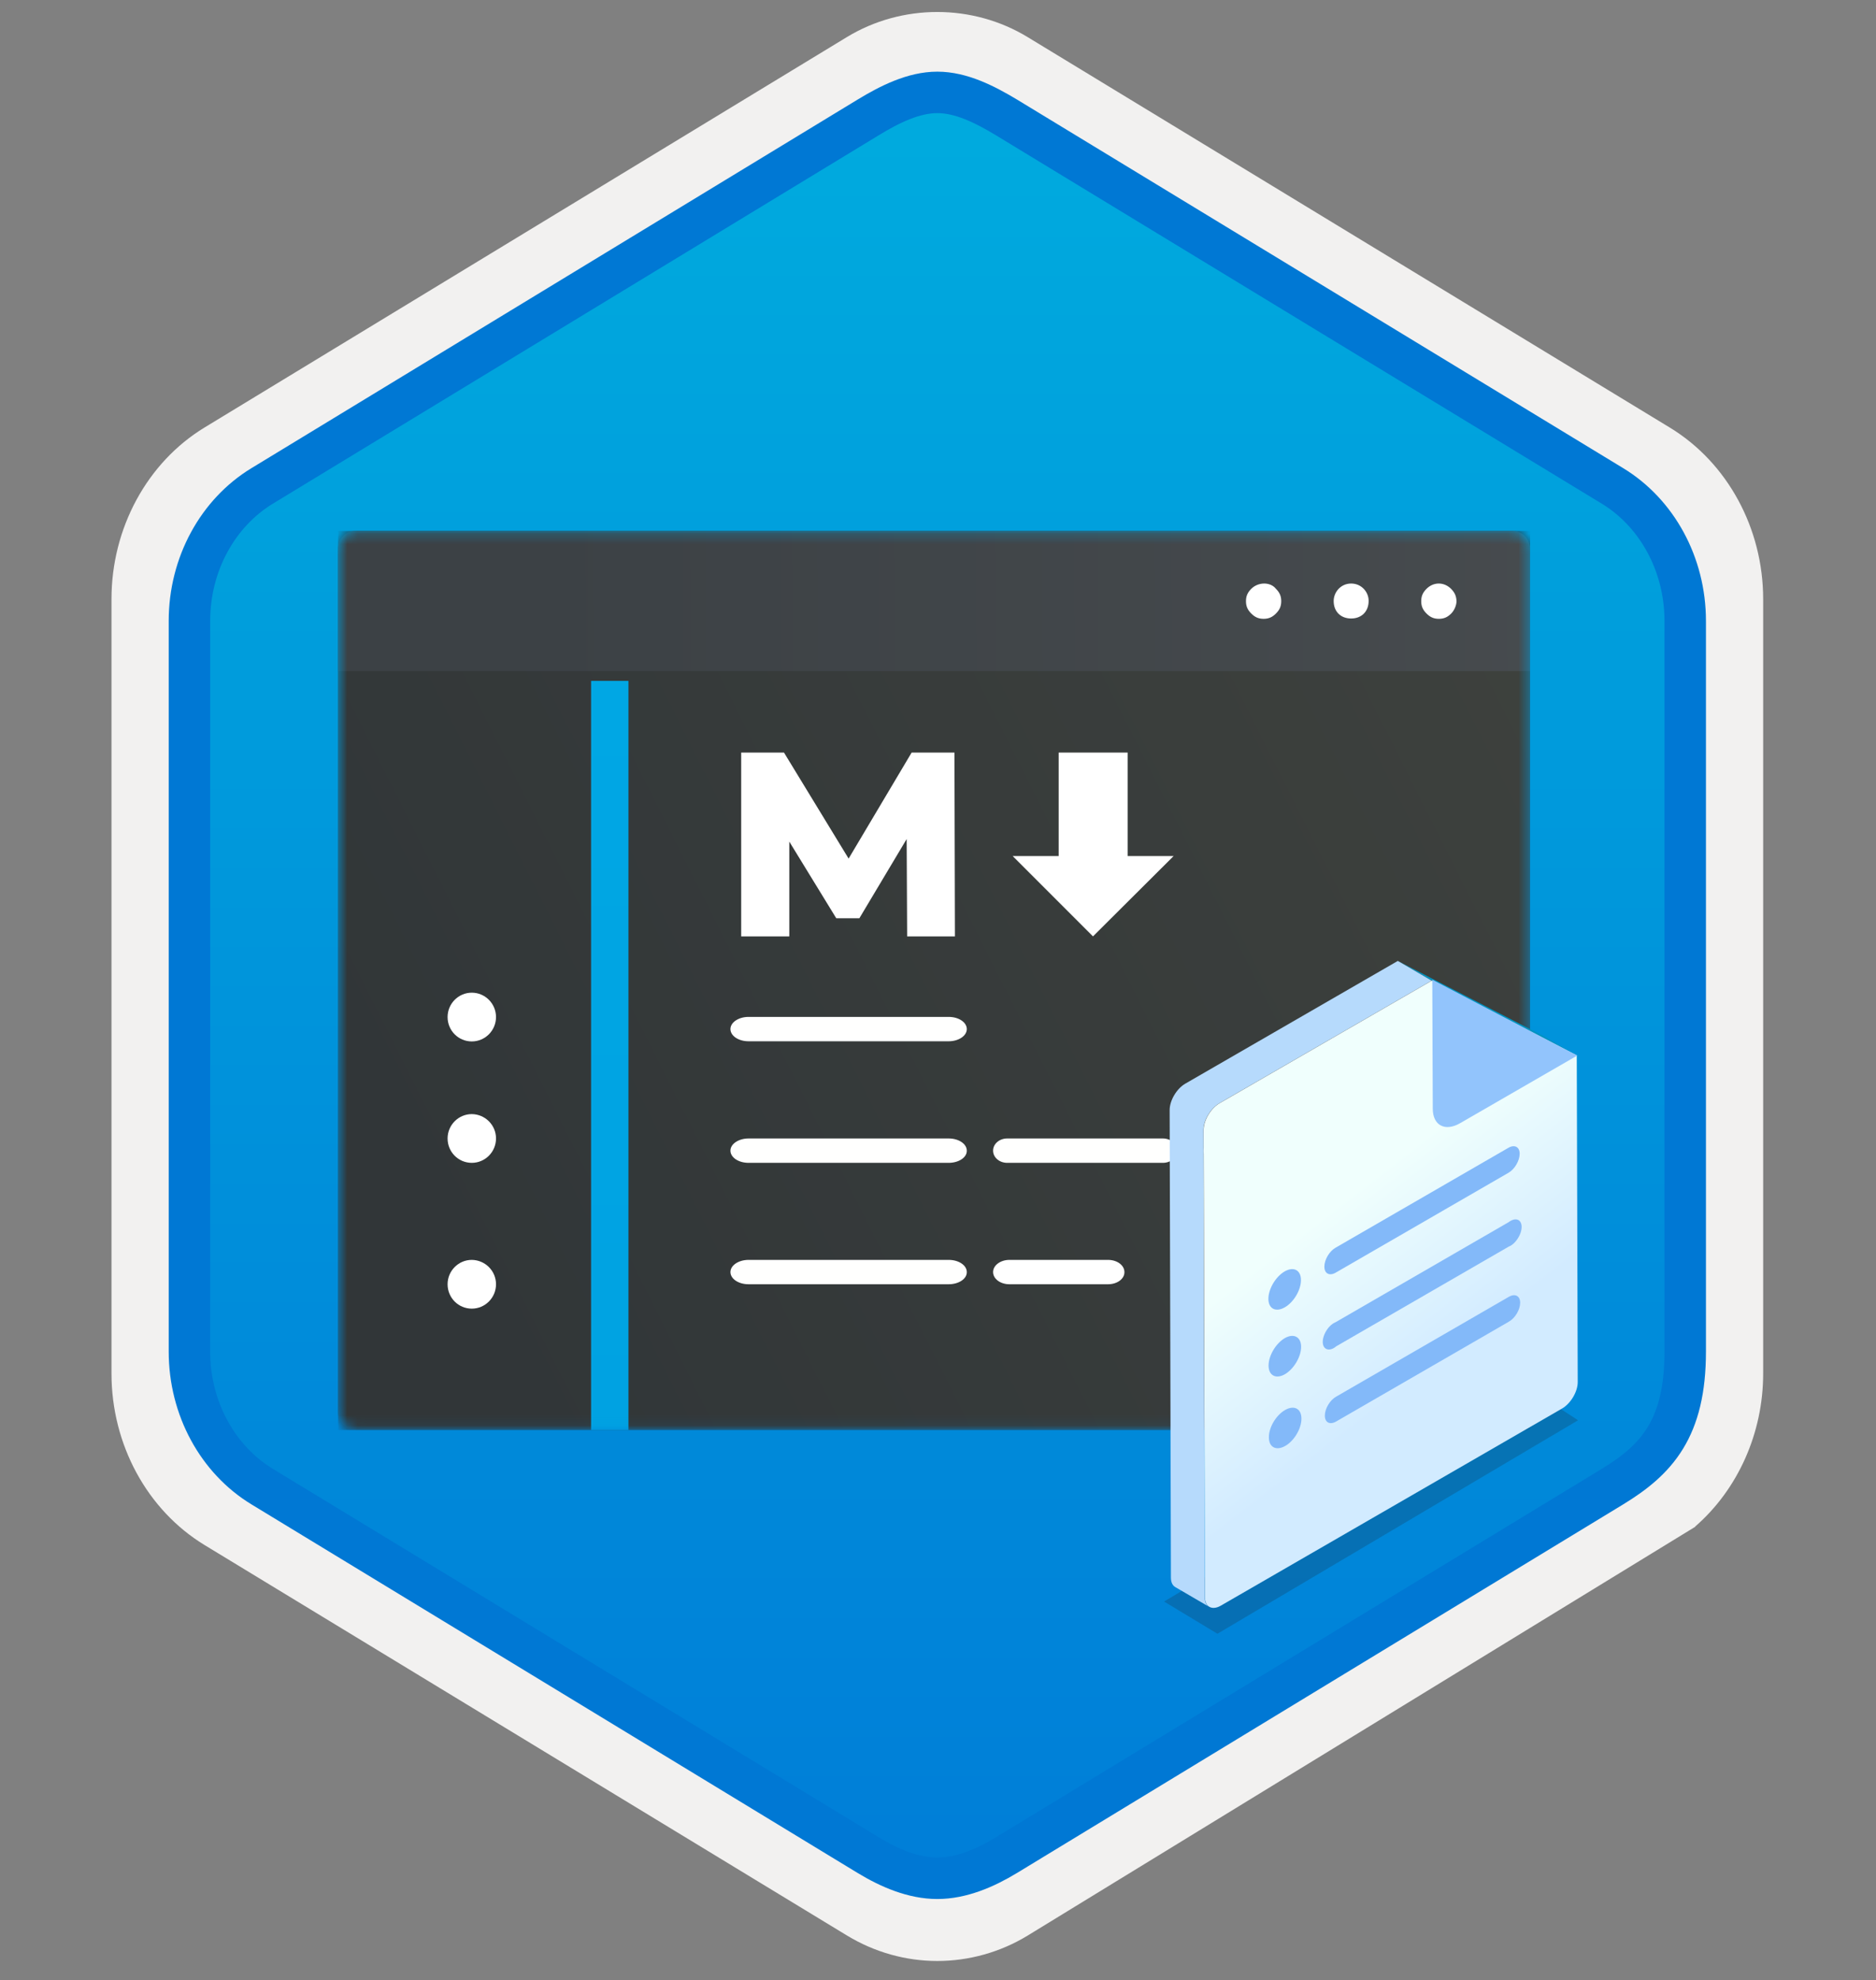 <svg width="181" height="191" viewBox="0 0 181 191" fill="none" xmlns="http://www.w3.org/2000/svg">
<rect x="0" y="0" width="181" height="191" fill="#808080" stroke="none"/>
<path d="M90.435 189.157C87.378 189.157 84.367 188.31 81.704 186.691L19.729 149.031C14.191 145.657 10.757 139.332 10.757 132.493V57.778C10.757 50.954 14.191 44.614 19.729 41.24L81.704 3.58C87.03 0.342 93.854 0.357 99.15 3.58L161.125 41.255C166.663 44.63 170.113 50.954 170.113 57.793V132.493C170.113 138.258 167.661 143.675 163.561 147.245V147.272L99.15 186.706C96.517 188.31 93.491 189.157 90.435 189.157ZM89.787 8.109C87.835 8.109 85.358 9.322 83.648 10.366L22.891 47.561C19.139 49.845 17.023 56.441 17.023 61.193L17.655 132.493C17.655 137.244 20.854 141.512 24.607 143.796L85.002 180.178C88.437 182.266 91.227 182.266 94.662 180.178L155.87 143.706C159.622 141.421 162.641 137.229 162.641 132.493V58.845C162.641 54.109 159.908 49.214 156.141 46.929L95.565 10.366C93.855 9.322 91.739 8.109 89.787 8.109Z" fill="#F2F1F0"/>
<path fill-rule="evenodd" clip-rule="evenodd" d="M82.537 11.69C84.988 10.192 87.711 9.436 90.435 9.436C93.158 9.436 95.882 10.192 98.333 11.69L154.468 46.022C159.491 49.093 162.593 54.843 162.593 61.092V129.195C162.593 135.428 159.491 141.193 154.468 144.265L98.333 178.596C95.882 180.094 93.158 180.851 90.435 180.851C87.711 180.851 84.988 180.109 82.537 178.596L26.402 144.265C21.379 141.193 18.277 135.428 18.277 129.195V61.092C18.277 54.858 21.379 49.108 26.402 46.022L82.537 11.69Z" fill="url(#paint0_linear)"/>
<path d="M97.108 11.327L155.572 46.869C159.854 49.471 162.593 54.419 162.593 59.896V130.375C162.593 137.793 159.839 140.8 155.572 143.402L97.108 178.944C95.019 180.215 92.72 181.179 90.435 181.179C88.15 181.179 85.85 180.215 83.762 178.944L25.297 143.402C21.015 140.8 18.277 135.852 18.277 130.375V59.896C18.277 54.419 21.015 49.471 25.297 46.869L83.762 11.327C85.85 10.056 88.15 8.912 90.435 8.912C92.735 8.912 95.019 10.071 97.108 11.327Z" stroke="#0078D4" stroke-width="4"/>
<mask id="mask0" mask-type="alpha" maskUnits="userSpaceOnUse" x="32" y="51" width="116" height="87">
<path d="M145.925 51.214H34.303C33.375 51.214 32.617 51.972 32.617 52.9V136.241C32.617 137.17 33.375 137.928 34.303 137.928H145.925C146.854 137.928 147.612 137.17 147.612 136.241V52.915C147.612 51.972 146.854 51.214 145.925 51.214Z" fill="white"/>
</mask>
<g mask="url(#mask0)">
<path d="M147.612 51.214H32.617V137.943H147.627V51.214H147.612Z" fill="#2B3136"/>
<path d="M145.925 51.214H34.303C33.375 51.214 32.617 51.972 32.617 52.9V136.241C32.617 137.17 33.375 137.928 34.303 137.928H145.925C146.854 137.928 147.612 137.17 147.612 136.241V52.915C147.612 51.972 146.854 51.214 145.925 51.214Z" fill="url(#paint1_linear)"/>
<path d="M34.303 51.214H145.925C146.854 51.214 147.612 51.972 147.612 52.9V64.735H32.617V52.9C32.617 51.972 33.375 51.214 34.303 51.214Z" fill="url(#paint2_linear)"/>
<path d="M140 56.798C139.319 56.118 138.313 56.118 137.633 56.798C137.292 57.139 137.122 57.479 137.122 57.99C137.122 58.5 137.292 58.841 137.633 59.181C137.973 59.521 138.313 59.692 138.824 59.692C139.334 59.692 139.675 59.521 140.015 59.181C140.355 58.841 140.526 58.33 140.526 57.99C140.51 57.479 140.34 57.139 140 56.798Z" fill="white"/>
<path d="M130.362 56.288C129.341 56.288 128.675 57.139 128.675 57.974C128.675 58.995 129.356 59.661 130.362 59.661C131.367 59.661 132.048 58.98 132.048 57.974C132.063 57.139 131.383 56.288 130.362 56.288Z" fill="white"/>
<path d="M120.723 56.798C120.383 57.139 120.213 57.479 120.213 57.99C120.213 58.5 120.383 58.841 120.723 59.181C121.064 59.521 121.404 59.692 121.915 59.692C122.425 59.692 122.766 59.521 123.106 59.181C123.446 58.841 123.616 58.5 123.616 57.99C123.616 57.479 123.446 57.139 123.106 56.798C122.58 56.118 121.404 56.118 120.723 56.798Z" fill="white"/>
<path fill-rule="evenodd" clip-rule="evenodd" d="M57.029 137.943H60.634V65.679H57.029V137.943Z" fill="url(#paint3_linear)"/>
<path fill-rule="evenodd" clip-rule="evenodd" d="M47.856 98.106C47.856 99.405 46.804 100.457 45.52 100.457C44.22 100.457 43.184 99.405 43.184 98.106C43.184 96.806 44.236 95.754 45.52 95.754C46.804 95.754 47.856 96.806 47.856 98.106Z" fill="white"/>
<path fill-rule="evenodd" clip-rule="evenodd" d="M47.856 109.817C47.856 111.117 46.804 112.169 45.52 112.169C44.22 112.169 43.184 111.117 43.184 109.817C43.184 108.518 44.236 107.466 45.52 107.466C46.804 107.481 47.856 108.518 47.856 109.817Z" fill="white"/>
<path fill-rule="evenodd" clip-rule="evenodd" d="M47.856 123.88C47.856 125.18 46.804 126.232 45.52 126.232C44.22 126.232 43.184 125.18 43.184 123.88C43.184 122.581 44.236 121.529 45.52 121.529C46.804 121.544 47.856 122.581 47.856 123.88Z" fill="white"/>
<path fill-rule="evenodd" clip-rule="evenodd" d="M91.53 123.88H72.222C71.248 123.88 70.474 123.354 70.474 122.704C70.474 122.055 71.263 121.529 72.222 121.529H91.53C92.505 121.529 93.278 122.055 93.278 122.704C93.294 123.354 92.505 123.88 91.53 123.88Z" fill="#FFFFFE"/>
<path fill-rule="evenodd" clip-rule="evenodd" d="M106.908 123.88H97.394C96.512 123.88 95.815 123.354 95.815 122.704C95.815 122.055 96.527 121.529 97.394 121.529H106.908C107.79 121.529 108.486 122.055 108.486 122.704C108.502 123.354 107.79 123.88 106.908 123.88Z" fill="white"/>
<path fill-rule="evenodd" clip-rule="evenodd" d="M91.53 112.169H72.222C71.248 112.169 70.474 111.643 70.474 110.993C70.474 110.343 71.263 109.817 72.222 109.817H91.53C92.505 109.817 93.278 110.343 93.278 110.993C93.294 111.643 92.505 112.169 91.53 112.169Z" fill="#FFFFFE"/>
<path fill-rule="evenodd" clip-rule="evenodd" d="M112.199 112.169H97.177C96.419 112.169 95.815 111.643 95.815 110.993C95.815 110.343 96.419 109.817 97.177 109.817H112.199C112.957 109.817 113.561 110.343 113.561 110.993C113.576 111.643 112.957 112.169 112.199 112.169Z" fill="#FFFFFE"/>
<path fill-rule="evenodd" clip-rule="evenodd" d="M124.22 112.169H118.14C117.026 112.169 116.113 111.643 116.113 110.993C116.113 110.343 117.026 109.817 118.14 109.817H124.22C125.349 109.817 126.247 110.343 126.247 110.993C126.247 111.643 125.334 112.169 124.22 112.169Z" fill="white"/>
<path fill-rule="evenodd" clip-rule="evenodd" d="M72.222 100.442C71.248 100.442 70.474 99.916 70.474 99.266C70.474 98.616 71.263 98.09 72.222 98.09H91.53C92.505 98.09 93.278 98.616 93.278 99.266C93.278 99.916 92.489 100.442 91.53 100.442H72.222Z" fill="#FFFFFE"/>
</g>
<path d="M76.152 90.324V81.181L80.685 88.576H82.913L87.477 80.933L87.523 90.324H92.133L92.087 72.594H87.956L81.876 82.82L75.641 72.594H71.511V90.324H76.152Z" fill="white"/>
<path fill-rule="evenodd" clip-rule="evenodd" d="M105.453 90.324L97.702 82.573H102.142V72.594H108.795V82.573H113.235L105.453 90.324Z" fill="white"/>
<path opacity="0.2" d="M112.307 154.482L117.459 157.591L152.253 137L147.271 133.751L112.307 154.482Z" fill="#1F1D21"/>
<path d="M138.143 94.594L134.863 92.691L148.849 99.9L152.113 101.803L138.143 94.594Z" fill="#0093BF"/>
<path d="M134.864 92.691L114.365 104.526C113.529 105.006 112.849 106.151 112.849 107.079L112.972 152.177C112.972 152.625 113.127 152.935 113.39 153.089L116.654 154.992C116.391 154.838 116.237 154.528 116.237 154.079L116.113 108.982C116.113 108.069 116.794 106.924 117.629 106.429L138.128 94.594L134.864 92.691Z" fill="#B6DAFC"/>
<path d="M138.143 94.594L152.129 101.803L152.222 133.318C152.222 134.246 151.541 135.391 150.706 135.87L117.784 154.884C116.948 155.364 116.268 155.008 116.252 154.079L116.128 108.982C116.128 108.069 116.809 106.924 117.645 106.429L138.143 94.594Z" fill="url(#paint4_linear)"/>
<path d="M123.941 122.643C124.807 122.148 125.519 122.503 125.519 123.478C125.519 124.437 124.823 125.613 123.956 126.108C123.09 126.603 122.378 126.247 122.378 125.288C122.378 124.329 123.075 123.153 123.941 122.643Z" fill="#83B9F9"/>
<path d="M123.956 129.079C124.822 128.583 125.534 128.955 125.534 129.914C125.534 130.873 124.838 132.049 123.972 132.559C123.105 133.055 122.394 132.683 122.394 131.724C122.394 130.765 123.09 129.589 123.956 129.079Z" fill="#83B9F9"/>
<path d="M123.988 136.009C124.854 135.514 125.566 135.87 125.566 136.845C125.566 137.804 124.869 138.98 124.003 139.475C123.137 139.97 122.425 139.614 122.425 138.655C122.41 137.696 123.106 136.52 123.988 136.009Z" fill="#83B9F9"/>
<path d="M145.585 125.087C146.188 124.747 146.668 125.01 146.668 125.659C146.668 126.325 146.188 127.145 145.585 127.485L128.907 137.123C128.304 137.464 127.824 137.216 127.824 136.551C127.824 135.886 128.304 135.066 128.907 134.725L145.476 125.149L145.585 125.087Z" fill="#83B9F9"/>
<path d="M128.706 130.022C128.351 130.239 127.995 130.223 127.794 129.991C127.562 129.728 127.562 129.218 127.794 128.692C127.995 128.228 128.335 127.825 128.691 127.624C128.753 127.593 128.815 127.562 128.877 127.531L145.446 117.955L145.554 117.893C145.616 117.847 145.678 117.8 145.74 117.769C146.096 117.568 146.436 117.568 146.637 117.8C146.869 118.063 146.869 118.574 146.637 119.1C146.436 119.548 146.096 119.966 145.74 120.167C145.678 120.198 145.616 120.229 145.57 120.245L128.892 129.883C128.83 129.945 128.768 129.991 128.706 130.022Z" fill="#83B9F9"/>
<path d="M128.861 122.766C128.257 123.107 127.778 122.844 127.778 122.179C127.778 121.513 128.257 120.693 128.861 120.353L145.43 110.777L145.538 110.715C146.142 110.374 146.621 110.637 146.621 111.287C146.621 111.952 146.142 112.788 145.538 113.128L128.861 122.766Z" fill="#83B9F9"/>
<path d="M138.189 94.501L152.175 101.819L140.866 108.348C139.412 109.183 138.236 108.549 138.236 106.94L138.189 94.501Z" fill="#92C4FC"/>
<defs>
<linearGradient id="paint0_linear" x1="90.435" y1="9.438" x2="90.435" y2="180.853" gradientUnits="userSpaceOnUse">
<stop stop-color="#00ABDE"/>
<stop offset="1" stop-color="#007ED8"/>
</linearGradient>
<linearGradient id="paint1_linear" x1="198.459" y1="39.97" x2="41.215" y2="119.231" gradientUnits="userSpaceOnUse">
<stop stop-color="#434640"/>
<stop offset="1" stop-color="#313638"/>
</linearGradient>
<linearGradient id="paint2_linear" x1="268.505" y1="56.938" x2="51.814" y2="58.216" gradientUnits="userSpaceOnUse">
<stop stop-color="#535759"/>
<stop offset="1" stop-color="#3C4145"/>
</linearGradient>
<linearGradient id="paint3_linear" x1="58.83" y1="65.674" x2="58.83" y2="137.944" gradientUnits="userSpaceOnUse">
<stop stop-color="#00A7E4"/>
<stop offset="1" stop-color="#00A2E2"/>
</linearGradient>
<linearGradient id="paint4_linear" x1="137.55" y1="132.511" x2="126.44" y2="118.185" gradientUnits="userSpaceOnUse">
<stop stop-color="#D2EBFF"/>
<stop offset="1" stop-color="#F0FFFD"/>
</linearGradient>
</defs>
</svg>

